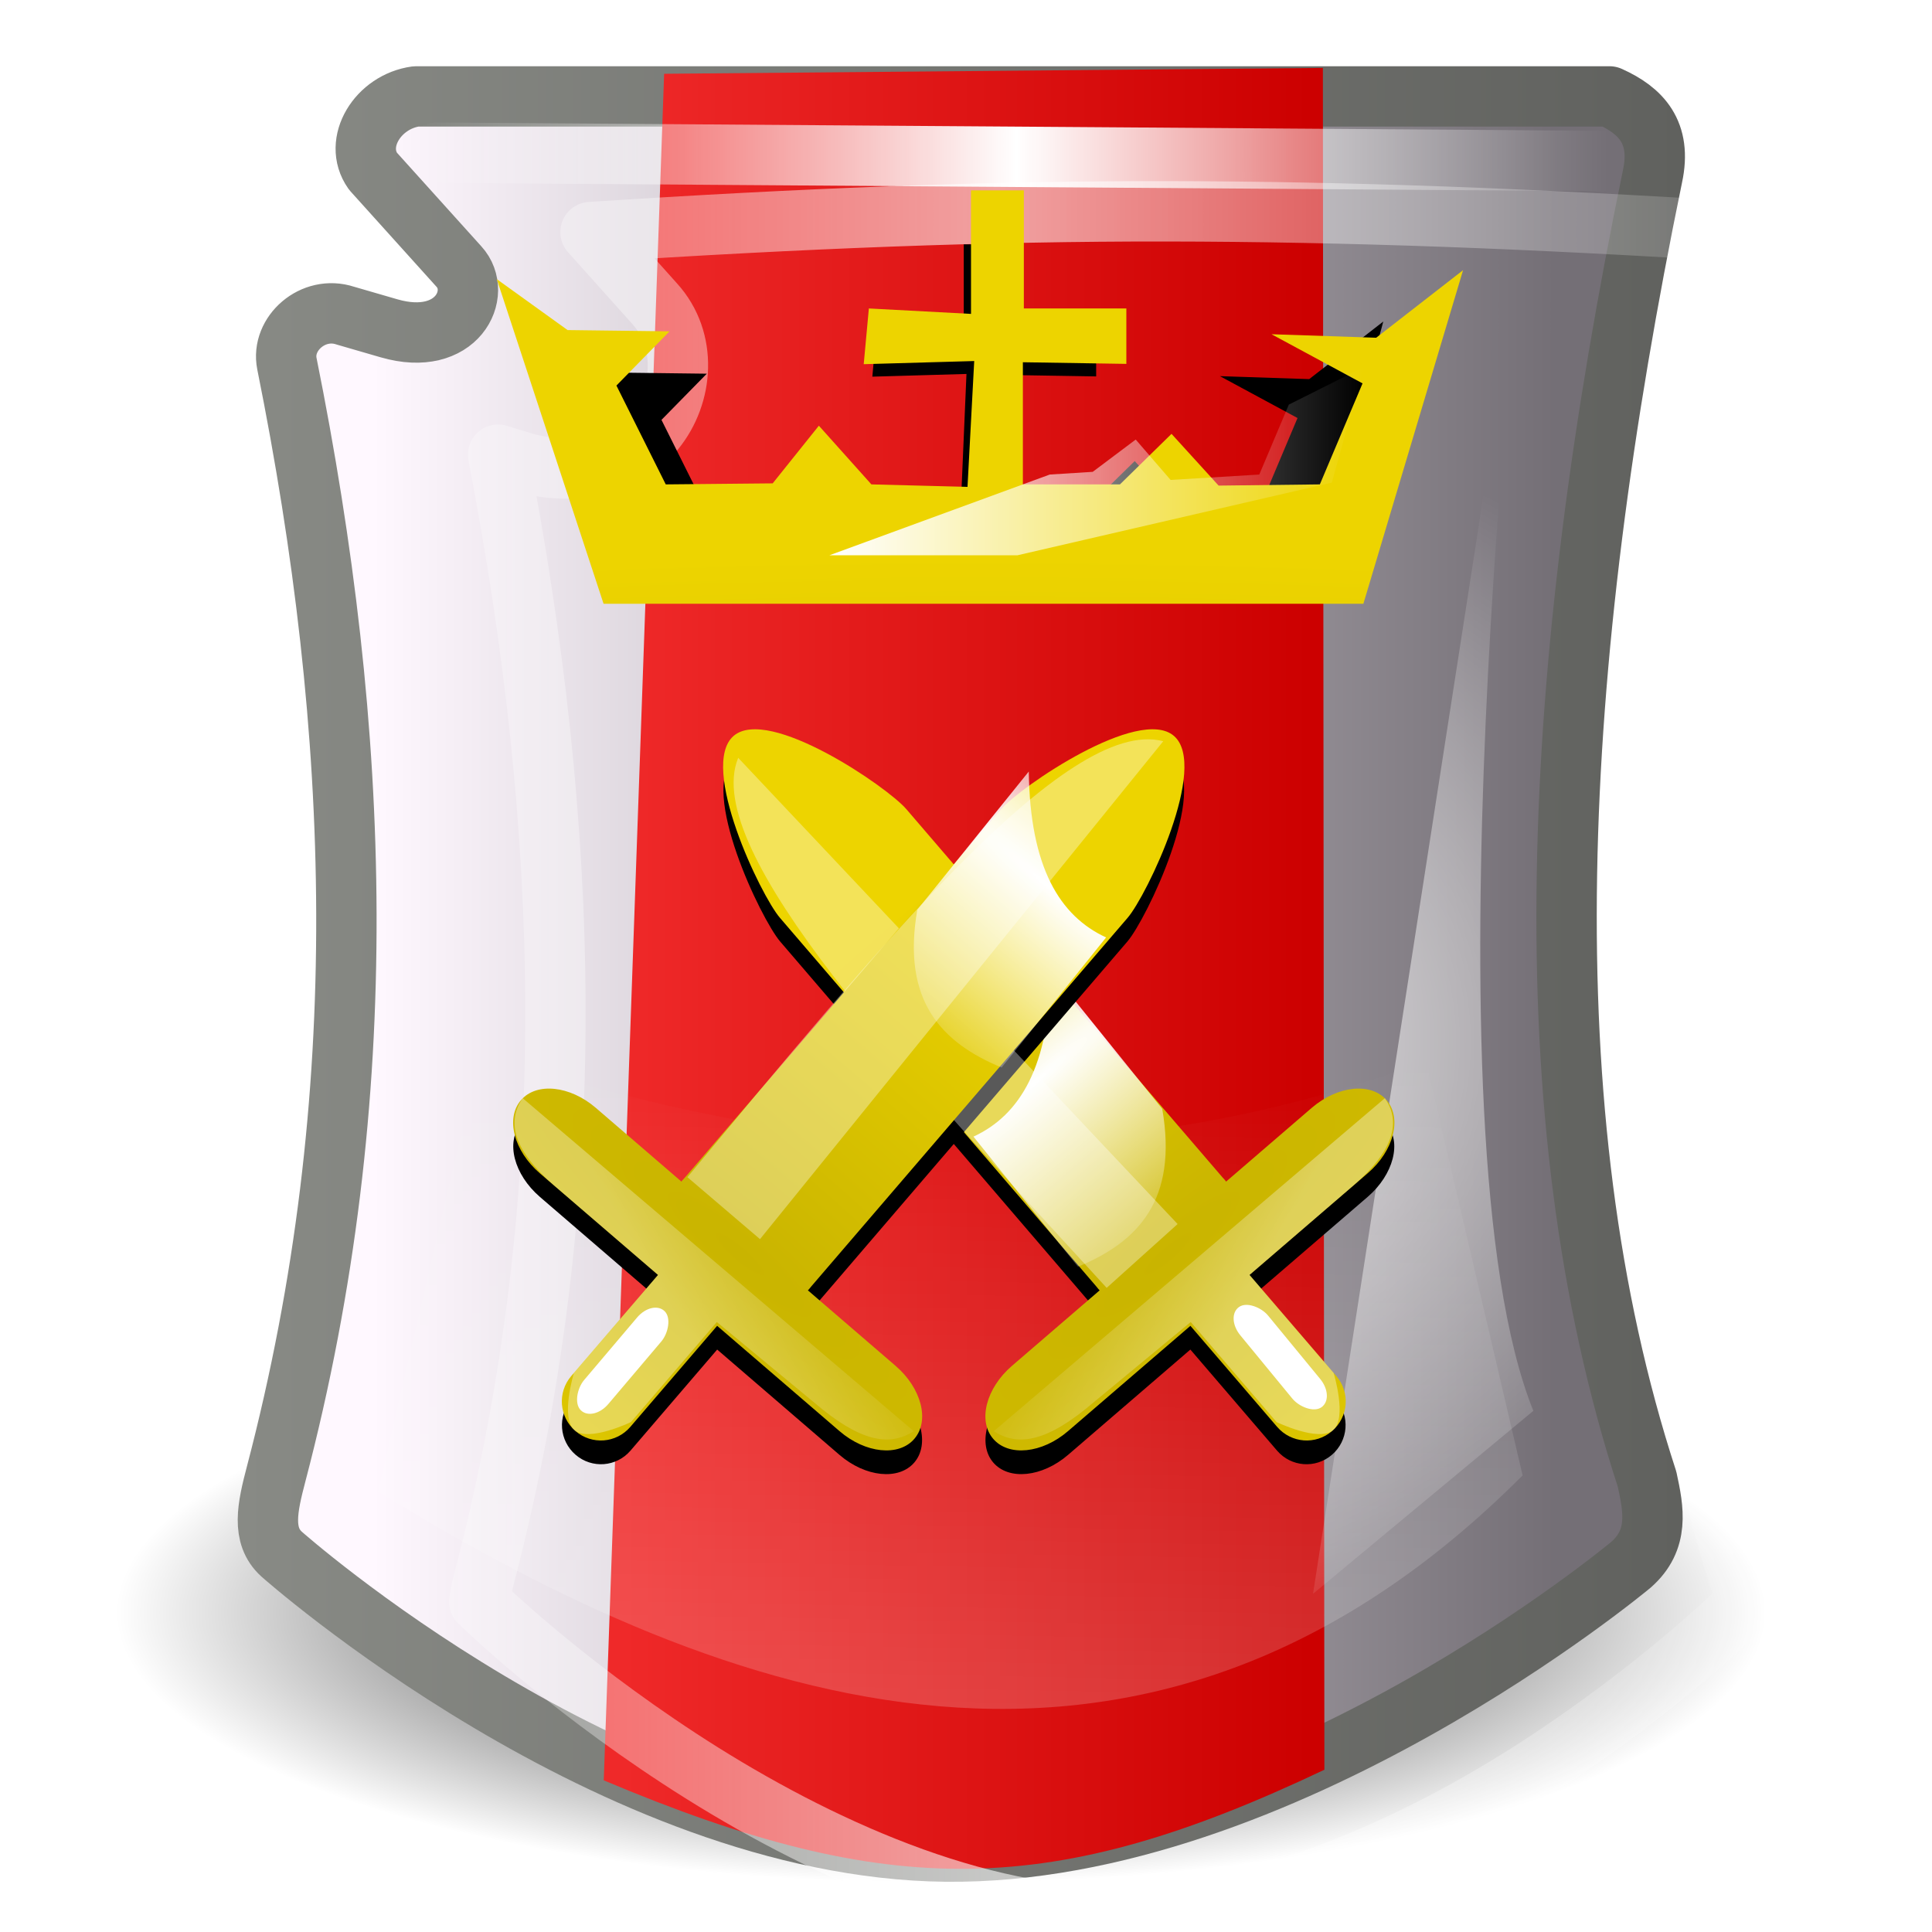 <?xml version="1.0" encoding="UTF-8" standalone="no"?>
<!-- Created with Inkscape (http://www.inkscape.org/) -->
<svg
   xmlns:dc="http://purl.org/dc/elements/1.1/"
   xmlns:cc="http://web.resource.org/cc/"
   xmlns:rdf="http://www.w3.org/1999/02/22-rdf-syntax-ns#"
   xmlns:svg="http://www.w3.org/2000/svg"
   xmlns="http://www.w3.org/2000/svg"
   xmlns:xlink="http://www.w3.org/1999/xlink"
   xmlns:sodipodi="http://sodipodi.sourceforge.net/DTD/sodipodi-0.dtd"
   xmlns:inkscape="http://www.inkscape.org/namespaces/inkscape"
   inkscape:export-ydpi="90.000000"
   inkscape:export-xdpi="90.000000"
   inkscape:export-filename="/home/jimmac/src/cvs/gnome/nld-ui/trunk/tango-yast2-theme/icons/48x48/apps/apparmor_app_armor.png"
   width="32"
   height="32"
   id="svg11300"
   sodipodi:version="0.32"
   inkscape:version="0.45+devel"
   sodipodi:docbase="/home/jimmac/src/cvs/gnome/nld-ui/trunk/tango-yast2-theme/icons/scalable/apps"
   sodipodi:docname="security-high.svg"
   inkscape:output_extension="org.inkscape.output.svg.inkscape"
   version="1.0">
  <defs
     id="defs3">
    <linearGradient
       inkscape:collect="always"
       id="linearGradient6250">
      <stop
         style="stop-color:#888a85;stop-opacity:1;"
         offset="0"
         id="stop6252" />
      <stop
         style="stop-color:#60615e;stop-opacity:1"
         offset="1"
         id="stop6254" />
    </linearGradient>
    <linearGradient
       inkscape:collect="always"
       id="linearGradient6066">
      <stop
         style="stop-color:#ffffff;stop-opacity:1;"
         offset="0"
         id="stop6068" />
      <stop
         style="stop-color:#ffffff;stop-opacity:0;"
         offset="1"
         id="stop6070" />
    </linearGradient>
    <linearGradient
       inkscape:collect="always"
       id="linearGradient5940">
      <stop
         style="stop-color:#ffffff;stop-opacity:1;"
         offset="0"
         id="stop5942" />
      <stop
         style="stop-color:#ffffff;stop-opacity:0;"
         offset="1"
         id="stop5944" />
    </linearGradient>
    <linearGradient
       inkscape:collect="always"
       id="linearGradient5902">
      <stop
         style="stop-color:#ffffff;stop-opacity:1;"
         offset="0"
         id="stop5904" />
      <stop
         style="stop-color:#ffffff;stop-opacity:0;"
         offset="1"
         id="stop5906" />
    </linearGradient>
    <linearGradient
       inkscape:collect="always"
       id="linearGradient5892">
      <stop
         style="stop-color:#c9b400;stop-opacity:1"
         offset="0"
         id="stop5894" />
      <stop
         style="stop-color:#edd400;stop-opacity:1"
         offset="1"
         id="stop5896" />
    </linearGradient>
    <linearGradient
       id="linearGradient5880">
      <stop
         id="stop5882"
         offset="0"
         style="stop-color:#ffffff;stop-opacity:0;" />
      <stop
         style="stop-color:#ffffff;stop-opacity:1;"
         offset="0.505"
         id="stop5884" />
      <stop
         id="stop5886"
         offset="1"
         style="stop-color:#ffffff;stop-opacity:0;" />
    </linearGradient>
    <linearGradient
       inkscape:collect="always"
       id="linearGradient5776">
      <stop
         style="stop-color:#ffffff;stop-opacity:1;"
         offset="0"
         id="stop5778" />
      <stop
         style="stop-color:#ffffff;stop-opacity:0;"
         offset="1"
         id="stop5780" />
    </linearGradient>
    <linearGradient
       inkscape:collect="always"
       id="linearGradient5694">
      <stop
         style="stop-color:#ffffff;stop-opacity:1;"
         offset="0"
         id="stop5696" />
      <stop
         style="stop-color:#ffffff;stop-opacity:0;"
         offset="1"
         id="stop5698" />
    </linearGradient>
    <linearGradient
       id="linearGradient5666">
      <stop
         style="stop-color:#ffffff;stop-opacity:0;"
         offset="0"
         id="stop5668" />
      <stop
         id="stop5682"
         offset="0.5"
         style="stop-color:#ffffff;stop-opacity:1;" />
      <stop
         style="stop-color:#ffffff;stop-opacity:0;"
         offset="1"
         id="stop5670" />
    </linearGradient>
    <linearGradient
       inkscape:collect="always"
       id="linearGradient5556">
      <stop
         style="stop-color:#ef2929;stop-opacity:1"
         offset="0"
         id="stop5558" />
      <stop
         style="stop-color:#cc0000;stop-opacity:1"
         offset="1"
         id="stop5560" />
    </linearGradient>
    <linearGradient
       inkscape:collect="always"
       id="linearGradient5541">
      <stop
         style="stop-color:#fff8ff;stop-opacity:1"
         offset="0"
         id="stop5543" />
      <stop
         style="stop-color:#746f76;stop-opacity:1"
         offset="1"
         id="stop5545" />
    </linearGradient>
    <linearGradient
       id="linearGradient5330">
      <stop
         id="stop5334"
         offset="0"
         style="stop-color:#ffffff;stop-opacity:1" />
      <stop
         style="stop-color:#2e2e2e;stop-opacity:1;"
         offset="0.575"
         id="stop5340" />
      <stop
         id="stop5332"
         offset="1"
         style="stop-color:#cbcbcb;stop-opacity:1" />
    </linearGradient>
    <linearGradient
       id="linearGradient5312">
      <stop
         style="stop-color:#ffffff;stop-opacity:0;"
         offset="0"
         id="stop5314" />
      <stop
         id="stop5320"
         offset="0.5"
         style="stop-color:#ffffff;stop-opacity:1" />
      <stop
         style="stop-color:#ffffff;stop-opacity:0.106"
         offset="1"
         id="stop5316" />
    </linearGradient>
    <linearGradient
       id="linearGradient5300">
      <stop
         id="stop5302"
         offset="0"
         style="stop-color:#f8f8f7;stop-opacity:1;" />
      <stop
         style="stop-color:#b3b6af;stop-opacity:1"
         offset="0.545"
         id="stop5310" />
      <stop
         style="stop-color:#6b7264;stop-opacity:1;"
         offset="0.673"
         id="stop5304" />
      <stop
         style="stop-color:#d1d5cc;stop-opacity:1;"
         offset="0.787"
         id="stop5306" />
      <stop
         id="stop5308"
         offset="1"
         style="stop-color:#e0e3de;stop-opacity:1;" />
    </linearGradient>
    <linearGradient
       inkscape:collect="always"
       id="linearGradient15679">
      <stop
         style="stop-color:#000000;stop-opacity:1;"
         offset="0"
         id="stop15681" />
      <stop
         style="stop-color:#000000;stop-opacity:0;"
         offset="1"
         id="stop15683" />
    </linearGradient>
    <linearGradient
       id="linearGradient15669">
      <stop
         style="stop-color:#2d69c0;stop-opacity:1;"
         offset="0"
         id="stop15671" />
      <stop
         id="stop5677"
         offset="0.5"
         style="stop-color:#2962b4;stop-opacity:1;" />
      <stop
         style="stop-color:#122a4c;stop-opacity:1;"
         offset="1"
         id="stop15673" />
    </linearGradient>
    <linearGradient
       id="linearGradient15653">
      <stop
         style="stop-color:#f8f8f7;stop-opacity:1;"
         offset="0"
         id="stop15655" />
      <stop
         id="stop5675"
         offset="0.345"
         style="stop-color:#6b7264;stop-opacity:1;" />
      <stop
         id="stop5673"
         offset="0.5"
         style="stop-color:#d1d5cc;stop-opacity:1;" />
      <stop
         style="stop-color:#e0e3de;stop-opacity:1;"
         offset="1"
         id="stop15657" />
    </linearGradient>
    <linearGradient
       inkscape:collect="always"
       id="linearGradient15641">
      <stop
         style="stop-color:#000000;stop-opacity:1;"
         offset="0"
         id="stop15643" />
      <stop
         style="stop-color:#000000;stop-opacity:0;"
         offset="1"
         id="stop15645" />
    </linearGradient>
    <linearGradient
       id="linearGradient15015">
      <stop
         style="stop-color:#ffffff;stop-opacity:1;"
         offset="0"
         id="stop15017" />
      <stop
         id="stop15025"
         offset="0.137"
         style="stop-color:#d4d6d2;stop-opacity:1;" />
      <stop
         id="stop15023"
         offset="0.793"
         style="stop-color:#d4d6d2;stop-opacity:1;" />
      <stop
         style="stop-color:#7e8478;stop-opacity:1;"
         offset="1"
         id="stop15019" />
    </linearGradient>
    <linearGradient
       id="linearGradient14981">
      <stop
         style="stop-color:#788600;stop-opacity:1;"
         offset="0"
         id="stop14983" />
      <stop
         style="stop-color:#505900;stop-opacity:1;"
         offset="1"
         id="stop14985" />
    </linearGradient>
    <linearGradient
       id="linearGradient14973">
      <stop
         id="stop14975"
         offset="0"
         style="stop-color:#747474;stop-opacity:1;" />
      <stop
         style="stop-color:#b0b0b0;stop-opacity:1;"
         offset="0.621"
         id="stop14977" />
      <stop
         id="stop14979"
         offset="1"
         style="stop-color:#3f3f3f;stop-opacity:1;" />
    </linearGradient>
    <linearGradient
       id="linearGradient14881">
      <stop
         style="stop-color:#747474;stop-opacity:1;"
         offset="0"
         id="stop14883" />
      <stop
         id="stop14893"
         offset="0.621"
         style="stop-color:#ffffff;stop-opacity:1;" />
      <stop
         style="stop-color:#3f3f3f;stop-opacity:1;"
         offset="1"
         id="stop14885" />
    </linearGradient>
    <linearGradient
       inkscape:collect="always"
       id="linearGradient14861">
      <stop
         style="stop-color:#ffffff;stop-opacity:1;"
         offset="0"
         id="stop14863" />
      <stop
         style="stop-color:#ffffff;stop-opacity:0;"
         offset="1"
         id="stop14865" />
    </linearGradient>
    <linearGradient
       inkscape:collect="always"
       id="linearGradient14780">
      <stop
         style="stop-color:#ebff39;stop-opacity:1;"
         offset="0"
         id="stop14782" />
      <stop
         style="stop-color:#ebff39;stop-opacity:0;"
         offset="1"
         id="stop14784" />
    </linearGradient>
    <linearGradient
       id="linearGradient11520">
      <stop
         id="stop11522"
         offset="0"
         style="stop-color:#ffffff;stop-opacity:1;" />
      <stop
         id="stop11524"
         offset="1"
         style="stop-color:#dcdcdc;stop-opacity:1;" />
    </linearGradient>
    <linearGradient
       id="linearGradient11508"
       inkscape:collect="always">
      <stop
         id="stop11510"
         offset="0"
         style="stop-color:#000000;stop-opacity:1;" />
      <stop
         id="stop11512"
         offset="1"
         style="stop-color:#000000;stop-opacity:0;" />
    </linearGradient>
    <linearGradient
       id="linearGradient11494"
       inkscape:collect="always">
      <stop
         id="stop11496"
         offset="0"
         style="stop-color:#ef2929;stop-opacity:1;" />
      <stop
         id="stop11498"
         offset="1"
         style="stop-color:#ef2929;stop-opacity:0;" />
    </linearGradient>
    <linearGradient
       id="linearGradient11415">
      <stop
         id="stop11417"
         offset="0"
         style="stop-color:#204a87;stop-opacity:0;" />
      <stop
         style="stop-color:#204a87;stop-opacity:1;"
         offset="0.5"
         id="stop11423" />
      <stop
         id="stop11419"
         offset="1"
         style="stop-color:#204a87;stop-opacity:0;" />
    </linearGradient>
    <linearGradient
       id="linearGradient11399"
       inkscape:collect="always">
      <stop
         id="stop11401"
         offset="0"
         style="stop-color:#000000;stop-opacity:1;" />
      <stop
         id="stop11403"
         offset="1"
         style="stop-color:#000000;stop-opacity:0;" />
    </linearGradient>
    <linearGradient
       gradientTransform="translate(-60.286,-0.286)"
       y2="34.462"
       x2="43.616"
       y1="3.774"
       x1="15.828"
       gradientUnits="userSpaceOnUse"
       id="linearGradient11425"
       xlink:href="#linearGradient11415"
       inkscape:collect="always" />
    <linearGradient
       gradientTransform="translate(-60.571,0)"
       y2="39.034"
       x2="35.68"
       y1="9.346"
       x1="9.696"
       gradientUnits="userSpaceOnUse"
       id="linearGradient11427"
       xlink:href="#linearGradient11415"
       inkscape:collect="always" />
    <linearGradient
       y2="33.462"
       x2="26.759"
       y1="19.774"
       x1="13.267"
       gradientTransform="translate(-60.857,0.429)"
       gradientUnits="userSpaceOnUse"
       id="linearGradient11439"
       xlink:href="#linearGradient11415"
       inkscape:collect="always" />
    <radialGradient
       r="8.5"
       fy="39.143"
       fx="12.071"
       cy="39.143"
       cx="12.071"
       gradientTransform="matrix(1,0,0,0.487,0,20.065)"
       gradientUnits="userSpaceOnUse"
       id="radialGradient11441"
       xlink:href="#linearGradient11399"
       inkscape:collect="always" />
    <radialGradient
       gradientTransform="matrix(1.243,0,0,1.243,-6.714,-3.743)"
       gradientUnits="userSpaceOnUse"
       r="3.834"
       fy="15.048"
       fx="27.577"
       cy="15.048"
       cx="27.577"
       id="radialGradient11500"
       xlink:href="#linearGradient11494"
       inkscape:collect="always" />
    <radialGradient
       r="3.834"
       fy="16.049"
       fx="27.577"
       cy="16.049"
       cx="27.577"
       gradientTransform="matrix(1.243,0,0,1.243,-6.714,-3.743)"
       gradientUnits="userSpaceOnUse"
       id="radialGradient11504"
       xlink:href="#linearGradient11494"
       inkscape:collect="always" />
    <radialGradient
       gradientUnits="userSpaceOnUse"
       gradientTransform="matrix(1,0,0,0.338,0,29.482)"
       r="6.566"
       fy="44.565"
       fx="30.204"
       cy="44.565"
       cx="30.204"
       id="radialGradient11514"
       xlink:href="#linearGradient11508"
       inkscape:collect="always" />
    <radialGradient
       gradientTransform="matrix(1.995,0,0,1.995,-24.325,-35.701)"
       gradientUnits="userSpaceOnUse"
       r="20.531"
       fy="35.878"
       fx="24.446"
       cy="35.878"
       cx="24.446"
       id="radialGradient11526"
       xlink:href="#linearGradient11520"
       inkscape:collect="always" />
    <radialGradient
       r="6.566"
       fy="44.565"
       fx="30.204"
       cy="44.565"
       cx="30.204"
       gradientTransform="matrix(1,0,0,0.338,0,29.482)"
       gradientUnits="userSpaceOnUse"
       id="radialGradient11532"
       xlink:href="#linearGradient11508"
       inkscape:collect="always" />
    <radialGradient
       inkscape:collect="always"
       xlink:href="#linearGradient11508"
       id="radialGradient1348"
       gradientUnits="userSpaceOnUse"
       gradientTransform="matrix(1,0,0,0.338,0,29.482)"
       cx="30.204"
       cy="44.565"
       fx="30.204"
       fy="44.565"
       r="6.566" />
    <radialGradient
       inkscape:collect="always"
       xlink:href="#linearGradient11520"
       id="radialGradient1350"
       gradientUnits="userSpaceOnUse"
       gradientTransform="matrix(1.995,0,0,1.995,-24.325,-35.701)"
       cx="24.446"
       cy="35.878"
       fx="24.446"
       fy="35.878"
       r="20.531" />
    <radialGradient
       inkscape:collect="always"
       xlink:href="#linearGradient11494"
       id="radialGradient1352"
       gradientUnits="userSpaceOnUse"
       gradientTransform="matrix(1.243,0,0,1.243,-6.714,-3.743)"
       cx="27.577"
       cy="16.049"
       fx="27.577"
       fy="16.049"
       r="3.834" />
    <radialGradient
       inkscape:collect="always"
       xlink:href="#linearGradient11494"
       id="radialGradient1354"
       gradientUnits="userSpaceOnUse"
       gradientTransform="matrix(1.243,0,0,1.243,-6.714,-3.743)"
       cx="27.577"
       cy="15.048"
       fx="27.577"
       fy="15.048"
       r="3.834" />
    <radialGradient
       inkscape:collect="always"
       xlink:href="#linearGradient11508"
       id="radialGradient1356"
       gradientUnits="userSpaceOnUse"
       gradientTransform="matrix(1,0,0,0.338,0,29.482)"
       cx="30.204"
       cy="44.565"
       fx="30.204"
       fy="44.565"
       r="6.566" />
    <radialGradient
       inkscape:collect="always"
       xlink:href="#linearGradient11520"
       id="radialGradient1366"
       gradientUnits="userSpaceOnUse"
       gradientTransform="matrix(2.049,0,0,2.049,-25.65,-37.311)"
       cx="24.446"
       cy="35.878"
       fx="24.446"
       fy="35.878"
       r="20.531" />
    <linearGradient
       inkscape:collect="always"
       xlink:href="#linearGradient14780"
       id="linearGradient14786"
       x1="6.221"
       y1="42.891"
       x2="6.238"
       y2="39.267"
       gradientUnits="userSpaceOnUse"
       gradientTransform="matrix(1.984,0,0,1,-5.906,0)" />
    <linearGradient
       inkscape:collect="always"
       xlink:href="#linearGradient14780"
       id="linearGradient14790"
       gradientUnits="userSpaceOnUse"
       gradientTransform="matrix(1.984,0,0,1,-2.891,0)"
       x1="6.221"
       y1="42.891"
       x2="6.238"
       y2="39.267" />
    <linearGradient
       inkscape:collect="always"
       xlink:href="#linearGradient14780"
       id="linearGradient14794"
       gradientUnits="userSpaceOnUse"
       gradientTransform="matrix(1.984,0,0,1,9.375e-2,0)"
       x1="6.221"
       y1="42.891"
       x2="6.238"
       y2="39.267" />
    <linearGradient
       inkscape:collect="always"
       xlink:href="#linearGradient14780"
       id="linearGradient14798"
       gradientUnits="userSpaceOnUse"
       gradientTransform="matrix(1.984,0,0,1,3.094,-1.3595e-2)"
       x1="6.221"
       y1="42.891"
       x2="6.238"
       y2="39.267" />
    <linearGradient
       inkscape:collect="always"
       xlink:href="#linearGradient14780"
       id="linearGradient14802"
       gradientUnits="userSpaceOnUse"
       gradientTransform="matrix(1.984,0,0,1,6.094,-1.3595e-2)"
       x1="6.221"
       y1="42.891"
       x2="6.238"
       y2="39.267" />
    <linearGradient
       inkscape:collect="always"
       xlink:href="#linearGradient14780"
       id="linearGradient14806"
       gradientUnits="userSpaceOnUse"
       gradientTransform="matrix(1.984,0,0,1,9.109,-1.3595e-2)"
       x1="6.221"
       y1="42.891"
       x2="6.238"
       y2="39.267" />
    <linearGradient
       inkscape:collect="always"
       xlink:href="#linearGradient14780"
       id="linearGradient14810"
       gradientUnits="userSpaceOnUse"
       gradientTransform="matrix(1.984,0,0,1,12.109,-1.3595e-2)"
       x1="6.221"
       y1="42.891"
       x2="6.238"
       y2="39.267" />
    <linearGradient
       inkscape:collect="always"
       xlink:href="#linearGradient14780"
       id="linearGradient14814"
       gradientUnits="userSpaceOnUse"
       gradientTransform="matrix(1.984,0,0,1,15.109,-1.3595e-2)"
       x1="6.221"
       y1="42.891"
       x2="6.238"
       y2="39.267" />
    <linearGradient
       inkscape:collect="always"
       xlink:href="#linearGradient14861"
       id="linearGradient14867"
       x1="16.965"
       y1="20.166"
       x2="18.968"
       y2="31.347"
       gradientUnits="userSpaceOnUse"
       gradientTransform="matrix(0.935,0,0,1.149,51.394,-9.86)" />
    <linearGradient
       inkscape:collect="always"
       xlink:href="#linearGradient14881"
       id="linearGradient14887"
       x1="24"
       y1="19.5"
       x2="27"
       y2="19.5"
       gradientUnits="userSpaceOnUse"
       gradientTransform="translate(49.875,-6)" />
    <linearGradient
       inkscape:collect="always"
       xlink:href="#linearGradient14881"
       id="linearGradient14889"
       x1="24"
       y1="21.5"
       x2="27"
       y2="21.5"
       gradientUnits="userSpaceOnUse"
       gradientTransform="translate(49.875,-6)" />
    <linearGradient
       inkscape:collect="always"
       xlink:href="#linearGradient14881"
       id="linearGradient14891"
       x1="24"
       y1="23.5"
       x2="27"
       y2="23.5"
       gradientUnits="userSpaceOnUse"
       gradientTransform="translate(49.875,-6)" />
    <linearGradient
       inkscape:collect="always"
       xlink:href="#linearGradient14881"
       id="linearGradient14895"
       gradientUnits="userSpaceOnUse"
       x1="8"
       y1="19.5"
       x2="4.328"
       y2="19.5"
       gradientTransform="translate(50.875,-6)" />
    <linearGradient
       inkscape:collect="always"
       xlink:href="#linearGradient14881"
       id="linearGradient14897"
       gradientUnits="userSpaceOnUse"
       x1="8"
       y1="19.5"
       x2="4.328"
       y2="19.5"
       gradientTransform="translate(50.875,-6)" />
    <linearGradient
       inkscape:collect="always"
       xlink:href="#linearGradient14881"
       id="linearGradient14899"
       gradientUnits="userSpaceOnUse"
       x1="8"
       y1="19.5"
       x2="4.328"
       y2="19.5"
       gradientTransform="translate(50.875,-6)" />
    <linearGradient
       inkscape:collect="always"
       xlink:href="#linearGradient14881"
       id="linearGradient14903"
       gradientUnits="userSpaceOnUse"
       x1="8"
       y1="19.5"
       x2="4.328"
       y2="19.5"
       gradientTransform="translate(4,-79.875)" />
    <linearGradient
       inkscape:collect="always"
       xlink:href="#linearGradient14881"
       id="linearGradient14907"
       gradientUnits="userSpaceOnUse"
       gradientTransform="translate(4,-81.875)"
       x1="8"
       y1="19.5"
       x2="4.328"
       y2="19.5" />
    <linearGradient
       inkscape:collect="always"
       xlink:href="#linearGradient14881"
       id="linearGradient14911"
       gradientUnits="userSpaceOnUse"
       gradientTransform="translate(4,-83.875)"
       x1="8"
       y1="19.5"
       x2="4.328"
       y2="19.5" />
    <linearGradient
       inkscape:collect="always"
       xlink:href="#linearGradient14881"
       id="linearGradient14915"
       gradientUnits="userSpaceOnUse"
       gradientTransform="translate(4,-85.875)"
       x1="8"
       y1="19.5"
       x2="4.328"
       y2="19.5" />
    <linearGradient
       inkscape:collect="always"
       xlink:href="#linearGradient14881"
       id="linearGradient14919"
       gradientUnits="userSpaceOnUse"
       gradientTransform="translate(4,-87.875)"
       x1="8"
       y1="19.5"
       x2="4.328"
       y2="19.5" />
    <linearGradient
       inkscape:collect="always"
       xlink:href="#linearGradient14881"
       id="linearGradient14923"
       gradientUnits="userSpaceOnUse"
       gradientTransform="translate(4,-89.875)"
       x1="8"
       y1="19.5"
       x2="4.328"
       y2="19.5" />
    <linearGradient
       inkscape:collect="always"
       xlink:href="#linearGradient14881"
       id="linearGradient14927"
       gradientUnits="userSpaceOnUse"
       gradientTransform="translate(4,-91.875)"
       x1="8"
       y1="19.5"
       x2="4.328"
       y2="19.5" />
    <linearGradient
       inkscape:collect="always"
       xlink:href="#linearGradient14973"
       id="linearGradient14943"
       gradientUnits="userSpaceOnUse"
       gradientTransform="translate(14,-79.875)"
       x1="7.116"
       y1="11.5"
       x2="4.713"
       y2="11.5" />
    <linearGradient
       inkscape:collect="always"
       xlink:href="#linearGradient14973"
       id="linearGradient14945"
       gradientUnits="userSpaceOnUse"
       gradientTransform="translate(14,-81.875)"
       x1="7.116"
       y1="13.5"
       x2="4.713"
       y2="13.5" />
    <linearGradient
       inkscape:collect="always"
       xlink:href="#linearGradient14973"
       id="linearGradient14947"
       gradientUnits="userSpaceOnUse"
       gradientTransform="translate(14,-83.875)"
       x1="7.116"
       y1="15.5"
       x2="4.713"
       y2="15.5" />
    <linearGradient
       inkscape:collect="always"
       xlink:href="#linearGradient14973"
       id="linearGradient14949"
       gradientUnits="userSpaceOnUse"
       gradientTransform="translate(14,-85.875)"
       x1="7.116"
       y1="17.5"
       x2="4.713"
       y2="17.5" />
    <linearGradient
       inkscape:collect="always"
       xlink:href="#linearGradient14973"
       id="linearGradient14951"
       gradientUnits="userSpaceOnUse"
       gradientTransform="translate(14,-87.875)"
       x1="7.116"
       y1="19.5"
       x2="4.713"
       y2="19.5" />
    <linearGradient
       inkscape:collect="always"
       xlink:href="#linearGradient14973"
       id="linearGradient14953"
       gradientUnits="userSpaceOnUse"
       gradientTransform="translate(14,-89.875)"
       x1="7.116"
       y1="21.5"
       x2="4.713"
       y2="21.5" />
    <linearGradient
       inkscape:collect="always"
       xlink:href="#linearGradient14973"
       id="linearGradient14955"
       gradientUnits="userSpaceOnUse"
       gradientTransform="translate(14,-91.875)"
       x1="7.116"
       y1="23.5"
       x2="4.713"
       y2="23.5" />
    <linearGradient
       inkscape:collect="always"
       xlink:href="#linearGradient14981"
       id="linearGradient14987"
       x1="20.047"
       y1="22.747"
       x2="39.003"
       y2="49.794"
       gradientUnits="userSpaceOnUse"
       gradientTransform="translate(67,-6)" />
    <linearGradient
       inkscape:collect="always"
       xlink:href="#linearGradient14981"
       id="linearGradient15537"
       gradientUnits="userSpaceOnUse"
       gradientTransform="matrix(1.006,0,0,1.018,115.501,-7.178)"
       x1="20.047"
       y1="22.747"
       x2="39.003"
       y2="49.794" />
    <linearGradient
       inkscape:collect="always"
       xlink:href="#linearGradient14861"
       id="linearGradient15587"
       gradientUnits="userSpaceOnUse"
       gradientTransform="matrix(0.935,0,0,1.149,66.477,10.078)"
       x1="16.965"
       y1="20.166"
       x2="18.968"
       y2="31.347" />
    <linearGradient
       inkscape:collect="always"
       xlink:href="#linearGradient14881"
       id="linearGradient15589"
       gradientUnits="userSpaceOnUse"
       gradientTransform="translate(65.958,13.938)"
       x1="8"
       y1="19.5"
       x2="4.328"
       y2="19.5" />
    <linearGradient
       inkscape:collect="always"
       xlink:href="#linearGradient14881"
       id="linearGradient15591"
       gradientUnits="userSpaceOnUse"
       gradientTransform="translate(65.958,13.938)"
       x1="8"
       y1="19.5"
       x2="4.328"
       y2="19.5" />
    <linearGradient
       inkscape:collect="always"
       xlink:href="#linearGradient14881"
       id="linearGradient15593"
       gradientUnits="userSpaceOnUse"
       gradientTransform="translate(65.958,13.938)"
       x1="8"
       y1="19.5"
       x2="4.328"
       y2="19.5" />
    <linearGradient
       inkscape:collect="always"
       xlink:href="#linearGradient14881"
       id="linearGradient15595"
       gradientUnits="userSpaceOnUse"
       gradientTransform="translate(64.958,13.938)"
       x1="24"
       y1="19.5"
       x2="27"
       y2="19.5" />
    <linearGradient
       inkscape:collect="always"
       xlink:href="#linearGradient14881"
       id="linearGradient15597"
       gradientUnits="userSpaceOnUse"
       gradientTransform="translate(64.958,13.938)"
       x1="24"
       y1="21.5"
       x2="27"
       y2="21.5" />
    <linearGradient
       inkscape:collect="always"
       xlink:href="#linearGradient14881"
       id="linearGradient15599"
       gradientUnits="userSpaceOnUse"
       gradientTransform="translate(64.958,13.938)"
       x1="24"
       y1="23.5"
       x2="27"
       y2="23.5" />
    <linearGradient
       inkscape:collect="always"
       xlink:href="#linearGradient14881"
       id="linearGradient15601"
       gradientUnits="userSpaceOnUse"
       gradientTransform="translate(23.938,-94.958)"
       x1="8"
       y1="19.5"
       x2="4.328"
       y2="19.5" />
    <linearGradient
       inkscape:collect="always"
       xlink:href="#linearGradient14881"
       id="linearGradient15603"
       gradientUnits="userSpaceOnUse"
       gradientTransform="translate(23.938,-96.958)"
       x1="8"
       y1="19.5"
       x2="4.328"
       y2="19.5" />
    <linearGradient
       inkscape:collect="always"
       xlink:href="#linearGradient14881"
       id="linearGradient15605"
       gradientUnits="userSpaceOnUse"
       gradientTransform="translate(23.938,-98.958)"
       x1="8"
       y1="19.5"
       x2="4.328"
       y2="19.5" />
    <linearGradient
       inkscape:collect="always"
       xlink:href="#linearGradient14881"
       id="linearGradient15607"
       gradientUnits="userSpaceOnUse"
       gradientTransform="translate(23.938,-100.958)"
       x1="8"
       y1="19.5"
       x2="4.328"
       y2="19.5" />
    <linearGradient
       inkscape:collect="always"
       xlink:href="#linearGradient14881"
       id="linearGradient15609"
       gradientUnits="userSpaceOnUse"
       gradientTransform="translate(23.938,-102.958)"
       x1="8"
       y1="19.5"
       x2="4.328"
       y2="19.5" />
    <linearGradient
       inkscape:collect="always"
       xlink:href="#linearGradient14881"
       id="linearGradient15611"
       gradientUnits="userSpaceOnUse"
       gradientTransform="translate(23.938,-104.958)"
       x1="8"
       y1="19.5"
       x2="4.328"
       y2="19.5" />
    <linearGradient
       inkscape:collect="always"
       xlink:href="#linearGradient14881"
       id="linearGradient15613"
       gradientUnits="userSpaceOnUse"
       gradientTransform="translate(23.938,-106.958)"
       x1="8"
       y1="19.5"
       x2="4.328"
       y2="19.5" />
    <linearGradient
       inkscape:collect="always"
       xlink:href="#linearGradient14973"
       id="linearGradient15615"
       gradientUnits="userSpaceOnUse"
       gradientTransform="translate(33.938,-94.958)"
       x1="7.116"
       y1="11.5"
       x2="4.713"
       y2="11.5" />
    <linearGradient
       inkscape:collect="always"
       xlink:href="#linearGradient14973"
       id="linearGradient15617"
       gradientUnits="userSpaceOnUse"
       gradientTransform="translate(33.938,-96.958)"
       x1="7.116"
       y1="13.5"
       x2="4.713"
       y2="13.5" />
    <linearGradient
       inkscape:collect="always"
       xlink:href="#linearGradient14973"
       id="linearGradient15619"
       gradientUnits="userSpaceOnUse"
       gradientTransform="translate(33.938,-98.958)"
       x1="7.116"
       y1="15.5"
       x2="4.713"
       y2="15.5" />
    <linearGradient
       inkscape:collect="always"
       xlink:href="#linearGradient14973"
       id="linearGradient15621"
       gradientUnits="userSpaceOnUse"
       gradientTransform="translate(33.938,-100.958)"
       x1="7.116"
       y1="17.5"
       x2="4.713"
       y2="17.5" />
    <linearGradient
       inkscape:collect="always"
       xlink:href="#linearGradient14973"
       id="linearGradient15623"
       gradientUnits="userSpaceOnUse"
       gradientTransform="translate(33.938,-102.958)"
       x1="7.116"
       y1="19.5"
       x2="4.713"
       y2="19.5" />
    <linearGradient
       inkscape:collect="always"
       xlink:href="#linearGradient14973"
       id="linearGradient15625"
       gradientUnits="userSpaceOnUse"
       gradientTransform="translate(33.938,-104.958)"
       x1="7.116"
       y1="21.5"
       x2="4.713"
       y2="21.5" />
    <linearGradient
       inkscape:collect="always"
       xlink:href="#linearGradient14973"
       id="linearGradient15627"
       gradientUnits="userSpaceOnUse"
       gradientTransform="translate(33.938,-106.958)"
       x1="7.116"
       y1="23.5"
       x2="4.713"
       y2="23.5" />
    <radialGradient
       inkscape:collect="always"
       xlink:href="#linearGradient15641"
       id="radialGradient15647"
       cx="24.312"
       cy="43.875"
       fx="24.312"
       fy="43.875"
       r="22.312"
       gradientTransform="matrix(1,0,0,0.157,0,36.993)"
       gradientUnits="userSpaceOnUse" />
    <radialGradient
       inkscape:collect="always"
       xlink:href="#linearGradient15653"
       id="radialGradient15663"
       gradientUnits="userSpaceOnUse"
       gradientTransform="matrix(1.617,0,0,1.708,-0.276,-8.008)"
       cx="22.75"
       cy="10.25"
       fx="22.75"
       fy="10.25"
       r="19.875" />
    <radialGradient
       inkscape:collect="always"
       xlink:href="#linearGradient15679"
       id="radialGradient5566"
       gradientUnits="userSpaceOnUse"
       gradientTransform="matrix(1,0,0,0.316,0,27.986)"
       cx="23.312"
       cy="40.938"
       fx="23.312"
       fy="40.938"
       r="17.188" />
    <filter
       inkscape:collect="always"
       x="-0.113"
       width="1.226"
       y="-0.358"
       height="1.715"
       id="filter5652">
      <feGaussianBlur
         inkscape:collect="always"
         stdDeviation="1.621"
         id="feGaussianBlur5654" />
    </filter>
    <linearGradient
       inkscape:collect="always"
       xlink:href="#linearGradient5541"
       id="linearGradient5664"
       gradientUnits="userSpaceOnUse"
       x1="10.25"
       y1="23.75"
       x2="37.75"
       y2="23.75"
       gradientTransform="matrix(0.712,0,0,0.707,-1.125,-1.233)" />
    <linearGradient
       inkscape:collect="always"
       xlink:href="#linearGradient5666"
       id="linearGradient5672"
       x1="1.273"
       y1="23.612"
       x2="31.829"
       y2="23.612"
       gradientUnits="userSpaceOnUse" />
    <radialGradient
       inkscape:collect="always"
       xlink:href="#linearGradient5694"
       id="radialGradient5700"
       cx="33.358"
       cy="25.907"
       fx="33.358"
       fy="25.907"
       r="2.562"
       gradientTransform="matrix(8.463,0,0,6.122,-258.887,-133.29)"
       gradientUnits="userSpaceOnUse" />
    <filter
       inkscape:collect="always"
       x="-0.566"
       width="2.133"
       y="-0.093"
       height="1.185"
       id="filter5770">
      <feGaussianBlur
         inkscape:collect="always"
         stdDeviation="1.209"
         id="feGaussianBlur5772" />
    </filter>
    <linearGradient
       inkscape:collect="always"
       xlink:href="#linearGradient5776"
       id="linearGradient5782"
       x1="27.875"
       y1="46.625"
       x2="28.25"
       y2="26.5"
       gradientUnits="userSpaceOnUse"
       gradientTransform="translate(0,-1)" />
    <filter
       inkscape:collect="always"
       x="-0.279"
       width="1.558"
       y="-0.485"
       height="1.971"
       id="filter5852">
      <feGaussianBlur
         inkscape:collect="always"
         stdDeviation="3.094"
         id="feGaussianBlur5854" />
    </filter>
    <linearGradient
       inkscape:collect="always"
       xlink:href="#linearGradient5556"
       id="linearGradient5868"
       gradientUnits="userSpaceOnUse"
       gradientTransform="matrix(1.06,0,0,0.744,-9.298,-2.288)"
       x1="18.5"
       y1="25.5"
       x2="29.253"
       y2="25.5" />
    <linearGradient
       inkscape:collect="always"
       xlink:href="#linearGradient5880"
       id="linearGradient5878"
       x1="11"
       y1="4.375"
       x2="38.75"
       y2="4.375"
       gradientUnits="userSpaceOnUse"
       gradientTransform="matrix(0.712,0,0,0.713,-0.974,0.196)" />
    <radialGradient
       inkscape:collect="always"
       xlink:href="#linearGradient5892"
       id="radialGradient5898"
       cx="24.976"
       cy="25.602"
       fx="24.976"
       fy="25.602"
       r="9.582"
       gradientTransform="matrix(1.2288985e-7,-1.057,4.816,5.5559779e-6,-99.109,51.013)"
       gradientUnits="userSpaceOnUse" />
    <radialGradient
       inkscape:collect="always"
       xlink:href="#linearGradient5902"
       id="radialGradient5908"
       cx="24"
       cy="32.17"
       fx="24"
       fy="32.17"
       r="2"
       gradientTransform="matrix(19.694,0,0,2.579,-448.652,-49.19)"
       gradientUnits="userSpaceOnUse" />
    <filter
       inkscape:collect="always"
       x="-0.205"
       width="1.41"
       y="-0.14"
       height="1.28"
       id="filter5934">
      <feGaussianBlur
         inkscape:collect="always"
         stdDeviation="0.342"
         id="feGaussianBlur5936" />
    </filter>
    <linearGradient
       inkscape:collect="always"
       xlink:href="#linearGradient5940"
       id="linearGradient5946"
       x1="20.875"
       y1="12.812"
       x2="33.312"
       y2="12.812"
       gradientUnits="userSpaceOnUse"
       gradientTransform="translate(0,-1)" />
    <filter
       inkscape:collect="always"
       x="-0.093"
       width="1.186"
       y="-0.264"
       height="1.528"
       id="filter5980">
      <feGaussianBlur
         inkscape:collect="always"
         stdDeviation="0.481"
         id="feGaussianBlur5982" />
    </filter>
    <filter
       inkscape:collect="always"
       x="-0.067"
       width="1.133"
       y="-0.159"
       height="1.318"
       id="filter6034">
      <feGaussianBlur
         inkscape:collect="always"
         stdDeviation="0.533"
         id="feGaussianBlur6036" />
    </filter>
    <filter
       inkscape:collect="always"
       id="filter6060">
      <feGaussianBlur
         inkscape:collect="always"
         stdDeviation="0.452"
         id="feGaussianBlur6062" />
    </filter>
    <linearGradient
       inkscape:collect="always"
       xlink:href="#linearGradient6066"
       id="linearGradient6072"
       x1="23.969"
       y1="20.562"
       x2="25.375"
       y2="24.625"
       gradientUnits="userSpaceOnUse"
       gradientTransform="matrix(-0.54,0.465,-0.464,-0.541,42.907,21.754)" />
    <radialGradient
       inkscape:collect="always"
       xlink:href="#linearGradient5892"
       id="radialGradient6077"
       gradientUnits="userSpaceOnUse"
       gradientTransform="matrix(0.491,0.572,-2.602,2.239,73.69,-50.837)"
       cx="24.976"
       cy="25.602"
       fx="24.976"
       fy="25.602"
       r="9.582" />
    <radialGradient
       inkscape:collect="always"
       xlink:href="#linearGradient5892"
       id="radialGradient6081"
       gradientUnits="userSpaceOnUse"
       gradientTransform="matrix(1.0263543e-7,-0.884,4.022,4.6460508e-6,-86.736,39.758)"
       cx="24.976"
       cy="25.602"
       fx="24.976"
       fy="25.602"
       r="9.582" />
    <radialGradient
       inkscape:collect="always"
       xlink:href="#linearGradient5892"
       id="radialGradient6092"
       gradientUnits="userSpaceOnUse"
       gradientTransform="matrix(-0.491,0.572,2.602,2.239,-42.095,-50.837)"
       cx="24.976"
       cy="25.602"
       fx="24.976"
       fy="25.602"
       r="9.582" />
    <radialGradient
       inkscape:collect="always"
       xlink:href="#linearGradient5902"
       id="radialGradient6094"
       gradientUnits="userSpaceOnUse"
       gradientTransform="matrix(19.694,0,0,2.579,-448.652,-49.19)"
       cx="24"
       cy="32.17"
       fx="24"
       fy="32.17"
       r="2" />
    <linearGradient
       inkscape:collect="always"
       xlink:href="#linearGradient6066"
       id="linearGradient6096"
       gradientUnits="userSpaceOnUse"
       gradientTransform="matrix(0.54,0.465,0.464,-0.541,-11.312,21.754)"
       x1="23.969"
       y1="20.562"
       x2="25.375"
       y2="24.625" />
    <filter
       inkscape:collect="always"
       x="-0.137"
       width="1.274"
       y="-0.123"
       height="1.247"
       id="filter6138">
      <feGaussianBlur
         inkscape:collect="always"
         stdDeviation="0.128"
         id="feGaussianBlur6140" />
    </filter>
    <filter
       inkscape:collect="always"
       x="-0.124"
       width="1.248"
       y="-0.108"
       height="1.216"
       id="filter6154">
      <feGaussianBlur
         inkscape:collect="always"
         stdDeviation="0.114"
         id="feGaussianBlur6156" />
    </filter>
    <linearGradient
       inkscape:collect="always"
       xlink:href="#linearGradient6250"
       id="linearGradient6256"
       x1="3.937"
       y1="16.133"
       x2="27.908"
       y2="16.133"
       gradientUnits="userSpaceOnUse" />
  </defs>
  <sodipodi:namedview
     stroke="#888a85"
     fill="#204a87"
     id="base"
     pagecolor="#ffffff"
     bordercolor="#666666"
     borderopacity="0.255"
     inkscape:pageopacity="0.0"
     inkscape:pageshadow="2"
     inkscape:zoom="1"
     inkscape:cx="45.188263"
     inkscape:cy="21.637183"
     inkscape:current-layer="layer1"
     showgrid="false"
     inkscape:grid-bbox="true"
     inkscape:document-units="px"
     inkscape:showpageshadow="false"
     inkscape:window-width="938"
     inkscape:window-height="657"
     inkscape:window-x="762"
     inkscape:window-y="496"
     width="32px"
     height="32px">
    <inkscape:grid
       type="xygrid"
       id="grid5328" />
  </sodipodi:namedview>
  <g
     id="layer1"
     inkscape:label="Layer 1"
     inkscape:groupmode="layer">
    <path
       transform="matrix(0.795,0,0,0.825,-2.947,-7.051)"
       d="M 40.5,40.938 A 17.188,5.438 0 1 1 6.125,40.938 A 17.188,5.438 0 1 1 40.5,40.938 z"
       sodipodi:ry="5.4375"
       sodipodi:rx="17.1875"
       sodipodi:cy="40.9375"
       sodipodi:cx="23.3125"
       id="path5564"
       style="opacity:1;color:#000000;fill:url(#radialGradient5566);fill-opacity:1;fill-rule:nonzero;stroke:none;stroke-width:1;stroke-linecap:round;stroke-linejoin:round;marker:none;marker-start:none;marker-mid:none;marker-end:none;stroke-miterlimit:4;stroke-dasharray:none;stroke-dashoffset:0;stroke-opacity:1;visibility:visible;display:block;overflow:visible;filter:url(#filter5652)"
       sodipodi:type="arc" />
    <path
       style="opacity:1;color:#000000;fill:url(#linearGradient5664);fill-opacity:1;fill-rule:nonzero;stroke:url(#linearGradient6256);stroke-width:1;stroke-linecap:round;stroke-linejoin:round;marker:none;marker-start:none;marker-mid:none;marker-end:none;stroke-miterlimit:4;stroke-dasharray:none;stroke-dashoffset:0;stroke-opacity:1;visibility:visible;display:inline;overflow:visible;enable-background:accumulate"
       d="M 4.752,6.024 C 5.972,12.083 6.219,18.14 4.574,24.413 C 4.428,24.969 4.326,25.433 4.663,25.74 C 4.663,25.74 10.137,30.606 15.662,30.668 C 21.25,30.73 27.014,25.917 27.014,25.917 C 27.486,25.502 27.39,25.003 27.281,24.502 C 25.297,18.417 25.695,11.046 27.37,2.923 C 27.528,2.191 27.178,1.831 26.658,1.597 C 26.658,1.597 6.889,1.597 6.889,1.597 C 6.262,1.683 5.841,2.359 6.177,2.835 L 7.602,4.416 C 8.006,4.858 7.571,5.764 6.444,5.438 L 5.72,5.228 C 5.186,5.051 4.652,5.527 4.752,6.024 z"
       id="path5539"
       sodipodi:nodetypes="csszcccccccccc" />
    <path
       style="opacity:1;color:#000000;fill:url(#linearGradient5868);fill-opacity:1;fill-rule:nonzero;stroke:none;stroke-width:1;stroke-linecap:round;stroke-linejoin:round;marker:none;marker-start:none;marker-mid:none;marker-end:none;stroke-miterlimit:4;stroke-dasharray:none;stroke-dashoffset:0;stroke-opacity:1;visibility:visible;display:inline;overflow:visible;enable-background:accumulate"
       d="M 11,1.222 C 11,1.222 10,29.488 10,29.488 C 14.746,31.49 17.437,31.45 21.936,29.312 C 21.936,29.312 21.911,1.125 21.911,1.125 C 21.911,1.125 11,1.222 11,1.222 z"
       id="path5549"
       sodipodi:nodetypes="ccccc" />
    <path
       sodipodi:type="inkscape:offset"
       inkscape:radius="-0.99175841"
       inkscape:original="M 6.875 1.59375 C 6.2474941 1.6795144 5.8514657 2.3684005 6.1875 2.84375 L 7.59375 4.40625 C 7.9977291 4.8482795 7.5643985 5.7626582 6.4375 5.4375 L 5.71875 5.21875 C 5.1844692 5.0418802 4.6498224 5.5338033 4.75 6.03125 C 5.9701057 12.089856 6.2070909 18.132855 4.5625 24.40625 C 4.4167778 24.962117 4.3192775 25.44346 4.65625 25.75 C 4.6562498 25.749999 10.130914 30.594423 15.65625 30.65625 C 21.244544 30.718783 27 25.90625 27 25.90625 C 27.471934 25.491636 27.389946 25.00111 27.28125 24.5 C 25.29704 18.415622 25.699682 11.060727 27.375 2.9375 C 27.533156 2.2049248 27.17679 1.8281279 26.65625 1.59375 C 26.656249 1.59375 6.875 1.59375 6.875 1.59375 z "
       xlink:href="#path5539"
       style="opacity:0.602;color:#000000;fill:none;fill-opacity:1;fill-rule:nonzero;stroke:url(#linearGradient5672);stroke-width:1;stroke-linecap:round;stroke-linejoin:round;marker:none;marker-start:none;marker-mid:none;marker-end:none;stroke-miterlimit:4;stroke-dasharray:none;stroke-dashoffset:0;stroke-opacity:1;visibility:visible;display:inline;overflow:visible;enable-background:accumulate"
       id="path5662"
       inkscape:href="#path5539"
       d="M 19.312,3.5 C 16.335,3.496 13.29,3.616 9.781,3.844 L 10.844,5.031 C 11.391,5.635 11.321,6.541 10.844,7.125 C 10.366,7.709 9.49,7.899 8.656,7.656 L 8.25,7.531 C 9.421,13.608 9.684,19.737 8.031,26.094 C 7.974,26.312 7.947,26.447 7.938,26.531 C 8.006,26.597 9.27,27.83 11.25,29.125 C 13.283,30.455 15.938,31.723 18.375,31.75 C 20.844,31.778 23.504,30.546 25.5,29.25 C 27.496,27.954 28.812,26.656 28.812,26.656 C 28.823,26.646 28.833,26.635 28.844,26.625 C 28.907,26.569 28.87,26.641 28.875,26.594 C 28.879,26.557 28.871,26.406 28.844,26.25 C 28.834,26.219 28.822,26.187 28.812,26.156 C 26.778,19.781 27.222,12.235 28.906,4 C 28.906,3.99 28.906,3.979 28.906,3.969 C 28.946,3.782 28.926,3.825 28.938,3.844 C 25.383,3.619 22.348,3.504 19.312,3.5 z" />
    <path
       style="opacity:1;color:#000000;fill:url(#radialGradient5700);fill-opacity:1;fill-rule:nonzero;stroke:none;stroke-width:1;stroke-linecap:round;stroke-linejoin:round;marker:none;marker-start:none;marker-mid:none;marker-end:none;stroke-miterlimit:4;stroke-dasharray:none;stroke-dashoffset:0;stroke-opacity:1;visibility:visible;display:inline;overflow:visible;filter:url(#filter5770);enable-background:accumulate"
       d="M 37,6.75 C 37,6.75 34.625,27.375 37.25,33.875 C 37.25,33.875 32.125,38.125 32.125,38.125 L 37,6.75 z"
       id="path5684"
       sodipodi:nodetypes="cscc"
       transform="matrix(0.712,0,0,0.713,-1.125,-0.785)" />
    <path
       style="opacity:0.5;color:#000000;fill:url(#linearGradient5782);fill-opacity:1;fill-rule:nonzero;stroke:none;stroke-width:1;stroke-linecap:round;stroke-linejoin:round;marker:none;marker-start:none;marker-mid:none;marker-end:none;stroke-miterlimit:4;stroke-dasharray:none;stroke-dashoffset:0;stroke-opacity:1;visibility:visible;display:inline;overflow:visible;filter:url(#filter5852);enable-background:accumulate"
       d="M 12.75,25.5 L 10.375,35.75 C 18.506,40.754 28.212,44.173 37,35.375 L 34.75,25.75 C 27.75,28.336 20.416,28.248 12.75,25.5 z"
       id="path5774"
       sodipodi:nodetypes="ccccc"
       transform="matrix(0.712,0,0,0.713,-1.125,-0.785)" />
    <path
       sodipodi:nodetypes="ccccccccccccccccccccccccccccccc"
       id="path6008"
       d="M 17.031,14.812 L 32.099,14.812 L 33.759,8.57 L 32.036,9.908 L 29.959,9.839 L 31.764,10.812 L 30.919,12.812 L 28.911,12.837 L 27.977,11.812 L 26.954,12.812 L 25.029,12.812 L 25.029,9.812 L 27.08,9.845 L 27.08,8.747 L 25.048,8.747 L 25.048,6.777 L 24,6.777 L 24,8.854 L 21.974,8.747 L 21.873,9.851 L 24.063,9.788 L 23.931,12.862 L 22.024,12.812 L 20.983,11.651 L 20.067,12.793 L 17.946,12.812 L 16.968,10.855 L 18.022,9.782 L 16,9.757 L 14.595,8.747 L 17.031,14.812 z"
       style="color:#000000;fill:#000000;fill-opacity:1;fill-rule:nonzero;stroke:none;stroke-width:1;stroke-linecap:round;stroke-linejoin:round;marker:none;marker-start:none;marker-mid:none;marker-end:none;stroke-miterlimit:4;stroke-dasharray:none;stroke-dashoffset:0;stroke-opacity:1;visibility:visible;display:inline;overflow:visible;filter:url(#filter6034);enable-background:accumulate"
       transform="matrix(0.712,0,0,0.713,-1.125,-0.785)" />
    <path
       style="color:#000000;fill:url(#radialGradient6081);fill-opacity:1;fill-rule:nonzero;stroke:none;stroke-width:1;stroke-linecap:round;stroke-linejoin:round;marker:none;marker-start:none;marker-mid:none;marker-end:none;stroke-miterlimit:4;stroke-dasharray:none;stroke-dashoffset:0;stroke-opacity:1;visibility:visible;display:inline;overflow:visible;enable-background:accumulate"
       d="M 9.997,10 L 22.582,10 L 24.233,4.475 L 22.794,5.594 L 21.06,5.536 L 22.568,6.35 L 21.861,8.023 L 20.184,8.043 L 19.404,7.186 L 18.55,8.023 L 16.942,8.023 L 16.942,6 L 18.656,6.027 L 18.656,5.109 L 16.958,5.109 L 16.958,3.153 L 16.083,3.153 L 16.083,5.199 L 14.391,5.109 L 14.306,6.032 L 16.136,5.98 L 16.025,8.064 L 14.433,8.023 L 13.563,7.051 L 12.798,8.006 L 11.027,8.023 L 10.21,6.386 L 11.09,5.488 L 9.401,5.467 L 8.228,4.623 L 9.997,10 z"
       id="path5656"
       sodipodi:nodetypes="ccccccccccccccccccccccccccccccc" />
    <path
       id="path6038"
       d="M 23.969,17.438 C 23.467,17.438 23.062,17.842 23.062,18.344 L 23.062,21.438 L 19.438,21.438 C 18.641,21.438 18,21.884 18,22.438 C 18,22.991 18.641,23.438 19.438,23.438 L 22.062,23.438 C 22.056,23.479 22.062,23.52 22.062,23.562 L 22.062,34.844 C 22.062,35.528 22.927,38.75 24,38.75 C 25.073,38.75 25.938,35.528 25.938,34.844 L 25.938,23.562 C 25.938,23.52 25.944,23.479 25.938,23.438 L 28.625,23.438 C 29.421,23.438 30.062,22.991 30.062,22.438 C 30.062,21.884 29.421,21.438 28.625,21.438 L 24.875,21.438 L 24.875,18.344 C 24.875,17.842 24.471,17.438 23.969,17.438 z"
       style="color:#000000;fill:#000000;fill-opacity:1;fill-rule:nonzero;stroke:none;stroke-width:2;stroke-linecap:round;stroke-linejoin:round;marker:none;marker-start:none;marker-mid:none;marker-end:none;stroke-miterlimit:4;stroke-dashoffset:0;stroke-opacity:1;visibility:visible;display:inline;overflow:visible;filter:url(#filter6060);enable-background:accumulate"
       transform="matrix(-0.54,0.465,-0.464,-0.541,43.096,22.384)" />
    <path
       style="color:#000000;fill:url(#radialGradient6077);fill-opacity:1;fill-rule:nonzero;stroke:none;stroke-width:2;stroke-linecap:round;stroke-linejoin:round;marker:none;marker-start:none;marker-mid:none;marker-end:none;stroke-miterlimit:4;stroke-dashoffset:0;stroke-opacity:1;visibility:visible;display:inline;overflow:visible;enable-background:accumulate"
       d="M 22.064,23.702 C 22.335,23.469 22.366,23.062 22.133,22.791 L 20.696,21.117 L 22.654,19.432 C 23.085,19.062 23.224,18.522 22.967,18.223 C 22.709,17.923 22.156,17.98 21.726,18.35 L 20.308,19.571 C 20.292,19.545 20.269,19.526 20.25,19.503 L 15.011,13.401 C 14.693,13.031 12.73,11.69 12.151,12.189 C 11.571,12.688 12.6,14.832 12.918,15.202 L 18.156,21.305 C 18.176,21.327 18.192,21.353 18.214,21.372 L 16.762,22.622 C 16.332,22.992 16.193,23.531 16.45,23.831 C 16.707,24.131 17.261,24.074 17.691,23.703 L 19.717,21.96 L 21.153,23.633 C 21.387,23.905 21.793,23.936 22.064,23.702 z"
       id="rect5858" />
    <path
       style="opacity:1;color:#000000;fill:none;fill-opacity:1;fill-rule:nonzero;stroke:url(#linearGradient5878);stroke-width:1;stroke-linecap:round;stroke-linejoin:round;marker:none;marker-start:none;marker-mid:none;marker-end:none;stroke-miterlimit:4;stroke-dasharray:none;stroke-dashoffset:0;stroke-opacity:1;visibility:visible;display:inline;overflow:visible;enable-background:accumulate"
       d="M 7.222,2.529 C 7.222,2.529 26.79,2.668 26.79,2.668"
       id="path5870"
       sodipodi:nodetypes="cc" />
    <path
       style="opacity:1;color:#000000;fill:url(#radialGradient5908);fill-opacity:1;fill-rule:nonzero;stroke:none;stroke-width:1;stroke-linecap:round;stroke-linejoin:round;marker:none;marker-start:none;marker-mid:none;marker-end:none;stroke-miterlimit:4;stroke-dasharray:none;stroke-dashoffset:0;stroke-opacity:1;visibility:visible;display:inline;overflow:visible;filter:url(#filter5934);enable-background:accumulate"
       d="M 22.125,31.375 L 22,35.5 C 23.473,33.829 24.735,33.424 25.875,33.75 L 26,29.875 C 24.569,29.4 23.224,29.53 22.125,31.375 z"
       id="path5900"
       sodipodi:nodetypes="ccccc"
       transform="matrix(-0.54,0.465,-0.464,-0.541,45.756,25.053)" />
    <path
       style="opacity:1;color:#000000;fill:url(#linearGradient5946);fill-opacity:1;fill-rule:nonzero;stroke:none;stroke-width:1;stroke-linecap:round;stroke-linejoin:round;marker:none;marker-start:none;marker-mid:none;marker-end:none;stroke-miterlimit:4;stroke-dasharray:none;stroke-dashoffset:0;stroke-opacity:1;visibility:visible;display:inline;overflow:visible;filter:url(#filter5980);enable-background:accumulate"
       d="M 20.875,14 L 25.25,14 L 32.562,12.312 L 33.312,9.625 L 31.562,10.5 L 30.875,12.125 L 28.812,12.25 L 28,11.312 L 27,12.062 L 26,12.125 L 20.875,14 z"
       id="path5938"
       transform="matrix(0.712,0,0,0.713,-1.125,-0.785)" />
    <path
       style="opacity:0.349;color:#000000;fill:url(#linearGradient6072);fill-opacity:1;fill-rule:nonzero;stroke:none;stroke-width:1;stroke-linecap:round;stroke-linejoin:round;marker:none;marker-start:none;marker-mid:none;marker-end:none;stroke-miterlimit:4;stroke-dasharray:none;stroke-dashoffset:0;stroke-opacity:1;visibility:visible;display:inline;overflow:visible;enable-background:accumulate"
       d="M 22.938,18.189 L 16.46,23.705 C 16.798,23.922 17.236,23.936 17.971,23.345 L 19.722,21.897 L 21.144,23.554 C 21.144,23.554 21.844,23.891 22.081,23.688 C 22.317,23.484 22.089,22.74 22.089,22.74 L 20.696,21.117 L 22.418,19.635 C 23.084,19.058 23.211,18.585 22.938,18.189 z"
       id="path6064"
       sodipodi:nodetypes="cccccscccc" />
    <path
       transform="matrix(0.54,0.465,0.464,-0.541,-11.501,22.384)"
       style="color:#000000;fill:#000000;fill-opacity:1;fill-rule:nonzero;stroke:none;stroke-width:2;stroke-linecap:round;stroke-linejoin:round;marker:none;marker-start:none;marker-mid:none;marker-end:none;stroke-miterlimit:4;stroke-dashoffset:0;stroke-opacity:1;visibility:visible;display:inline;overflow:visible;filter:url(#filter6060);enable-background:accumulate"
       d="M 23.969,17.438 C 23.467,17.438 23.062,17.842 23.062,18.344 L 23.062,21.438 L 19.438,21.438 C 18.641,21.438 18,21.884 18,22.438 C 18,22.991 18.641,23.438 19.438,23.438 L 22.062,23.438 C 22.056,23.479 22.062,23.52 22.062,23.562 L 22.062,34.844 C 22.062,35.528 22.927,38.75 24,38.75 C 25.073,38.75 25.938,35.528 25.938,34.844 L 25.938,23.562 C 25.938,23.52 25.944,23.479 25.938,23.438 L 28.625,23.438 C 29.421,23.438 30.062,22.991 30.062,22.438 C 30.062,21.884 29.421,21.438 28.625,21.438 L 24.875,21.438 L 24.875,18.344 C 24.875,17.842 24.471,17.438 23.969,17.438 z"
       id="path6084" />
    <path
       sodipodi:nodetypes="cccc"
       id="path6100"
       d="M 18.33,21.331 L 19.505,20.274 L 12.227,12.552 C 11.592,14.088 15.048,17.755 18.33,21.331 z"
       style="opacity:0.349;color:#000000;fill:#ffffff;fill-opacity:1;fill-rule:nonzero;stroke:none;stroke-width:1;stroke-linecap:round;stroke-linejoin:round;marker:none;marker-start:none;marker-mid:none;marker-end:none;stroke-miterlimit:4;stroke-dasharray:none;stroke-dashoffset:0;stroke-opacity:1;visibility:visible;display:inline;overflow:visible;enable-background:accumulate" />
    <path
       id="path6086"
       d="M 9.531,23.702 C 9.26,23.469 9.229,23.062 9.462,22.791 L 10.899,21.117 L 8.94,19.432 C 8.51,19.062 8.371,18.522 8.628,18.223 C 8.885,17.923 9.439,17.98 9.869,18.35 L 11.287,19.571 C 11.303,19.545 11.326,19.526 11.345,19.503 L 16.584,13.401 C 16.902,13.031 18.864,11.69 19.444,12.189 C 20.024,12.688 18.995,14.832 18.677,15.202 L 13.439,21.305 C 13.419,21.327 13.403,21.353 13.381,21.372 L 14.833,22.622 C 15.263,22.992 15.402,23.531 15.145,23.831 C 14.888,24.131 14.334,24.074 13.904,23.703 L 11.878,21.96 L 10.441,23.633 C 10.208,23.905 9.802,23.936 9.531,23.702 z"
       style="color:#000000;fill:url(#radialGradient6092);fill-opacity:1;fill-rule:nonzero;stroke:none;stroke-width:2;stroke-linecap:round;stroke-linejoin:round;marker:none;marker-start:none;marker-mid:none;marker-end:none;stroke-miterlimit:4;stroke-dashoffset:0;stroke-opacity:1;visibility:visible;display:inline;overflow:visible;enable-background:accumulate" />
    <path
       transform="matrix(0.54,0.465,0.464,-0.541,-11.312,21.754)"
       sodipodi:nodetypes="ccccc"
       id="path6088"
       d="M 22.125,31.375 L 22,35.5 C 23.473,33.829 24.735,33.424 25.875,33.75 L 26,29.875 C 24.569,29.4 23.224,29.53 22.125,31.375 z"
       style="opacity:1;color:#000000;fill:url(#radialGradient6094);fill-opacity:1;fill-rule:nonzero;stroke:none;stroke-width:1;stroke-linecap:round;stroke-linejoin:round;marker:none;marker-start:none;marker-mid:none;marker-end:none;stroke-miterlimit:4;stroke-dasharray:none;stroke-dashoffset:0;stroke-opacity:1;visibility:visible;display:inline;overflow:visible;filter:url(#filter5934);enable-background:accumulate" />
    <path
       sodipodi:nodetypes="cccccscccc"
       id="path6090"
       d="M 8.657,18.189 L 15.135,23.705 C 14.797,23.922 14.359,23.936 13.624,23.345 L 11.873,21.897 L 10.451,23.554 C 10.451,23.554 9.75,23.891 9.514,23.688 C 9.278,23.484 9.506,22.74 9.506,22.74 L 10.899,21.117 L 9.177,19.635 C 8.511,19.058 8.384,18.585 8.657,18.189 z"
       style="opacity:0.331;color:#000000;fill:url(#linearGradient6096);fill-opacity:1;fill-rule:nonzero;stroke:none;stroke-width:1;stroke-linecap:round;stroke-linejoin:round;marker:none;marker-start:none;marker-mid:none;marker-end:none;stroke-miterlimit:4;stroke-dasharray:none;stroke-dashoffset:0;stroke-opacity:1;visibility:visible;display:inline;overflow:visible;enable-background:accumulate" />
    <path
       style="opacity:0.349;color:#000000;fill:#ffffff;fill-opacity:1;fill-rule:nonzero;stroke:none;stroke-width:1;stroke-linecap:round;stroke-linejoin:round;marker:none;marker-start:none;marker-mid:none;marker-end:none;stroke-miterlimit:4;stroke-dasharray:none;stroke-dashoffset:0;stroke-opacity:1;visibility:visible;display:inline;overflow:visible;enable-background:accumulate"
       d="M 11.386,19.498 L 12.588,20.524 L 19.267,12.277 C 17.662,11.85 14.491,15.767 11.386,19.498 z"
       id="path6098"
       sodipodi:nodetypes="cccc" />
    <rect
       style="opacity:1;color:#000000;fill:#ffffff;fill-opacity:1;fill-rule:nonzero;stroke:none;stroke-width:1;stroke-linecap:round;stroke-linejoin:round;marker:none;marker-start:none;marker-mid:none;marker-end:none;stroke-miterlimit:4;stroke-dasharray:none;stroke-dashoffset:0;stroke-opacity:1;visibility:visible;display:inline;overflow:visible;filter:url(#filter6154);enable-background:accumulate"
       id="rect6102"
       width="0.792"
       height="3.014"
       x="33.749"
       y="11.231"
       rx="0.556"
       ry="0.556"
       transform="matrix(0.507,0.501,-0.461,0.544,-1.125,-1.498)" />
    <rect
       transform="matrix(0.582,-0.411,0.453,0.551,-1.125,-1.498)"
       ry="0.556"
       rx="0.557"
       y="44.13"
       x="2.45"
       height="3.014"
       width="0.792"
       id="rect6104"
       style="opacity:1;color:#000000;fill:#ffffff;fill-opacity:1;fill-rule:nonzero;stroke:none;stroke-width:1;stroke-linecap:round;stroke-linejoin:round;marker:none;marker-start:none;marker-mid:none;marker-end:none;stroke-miterlimit:4;stroke-dasharray:none;stroke-dashoffset:0;stroke-opacity:1;visibility:visible;display:inline;overflow:visible;filter:url(#filter6138);enable-background:accumulate" />
  </g>
</svg>
